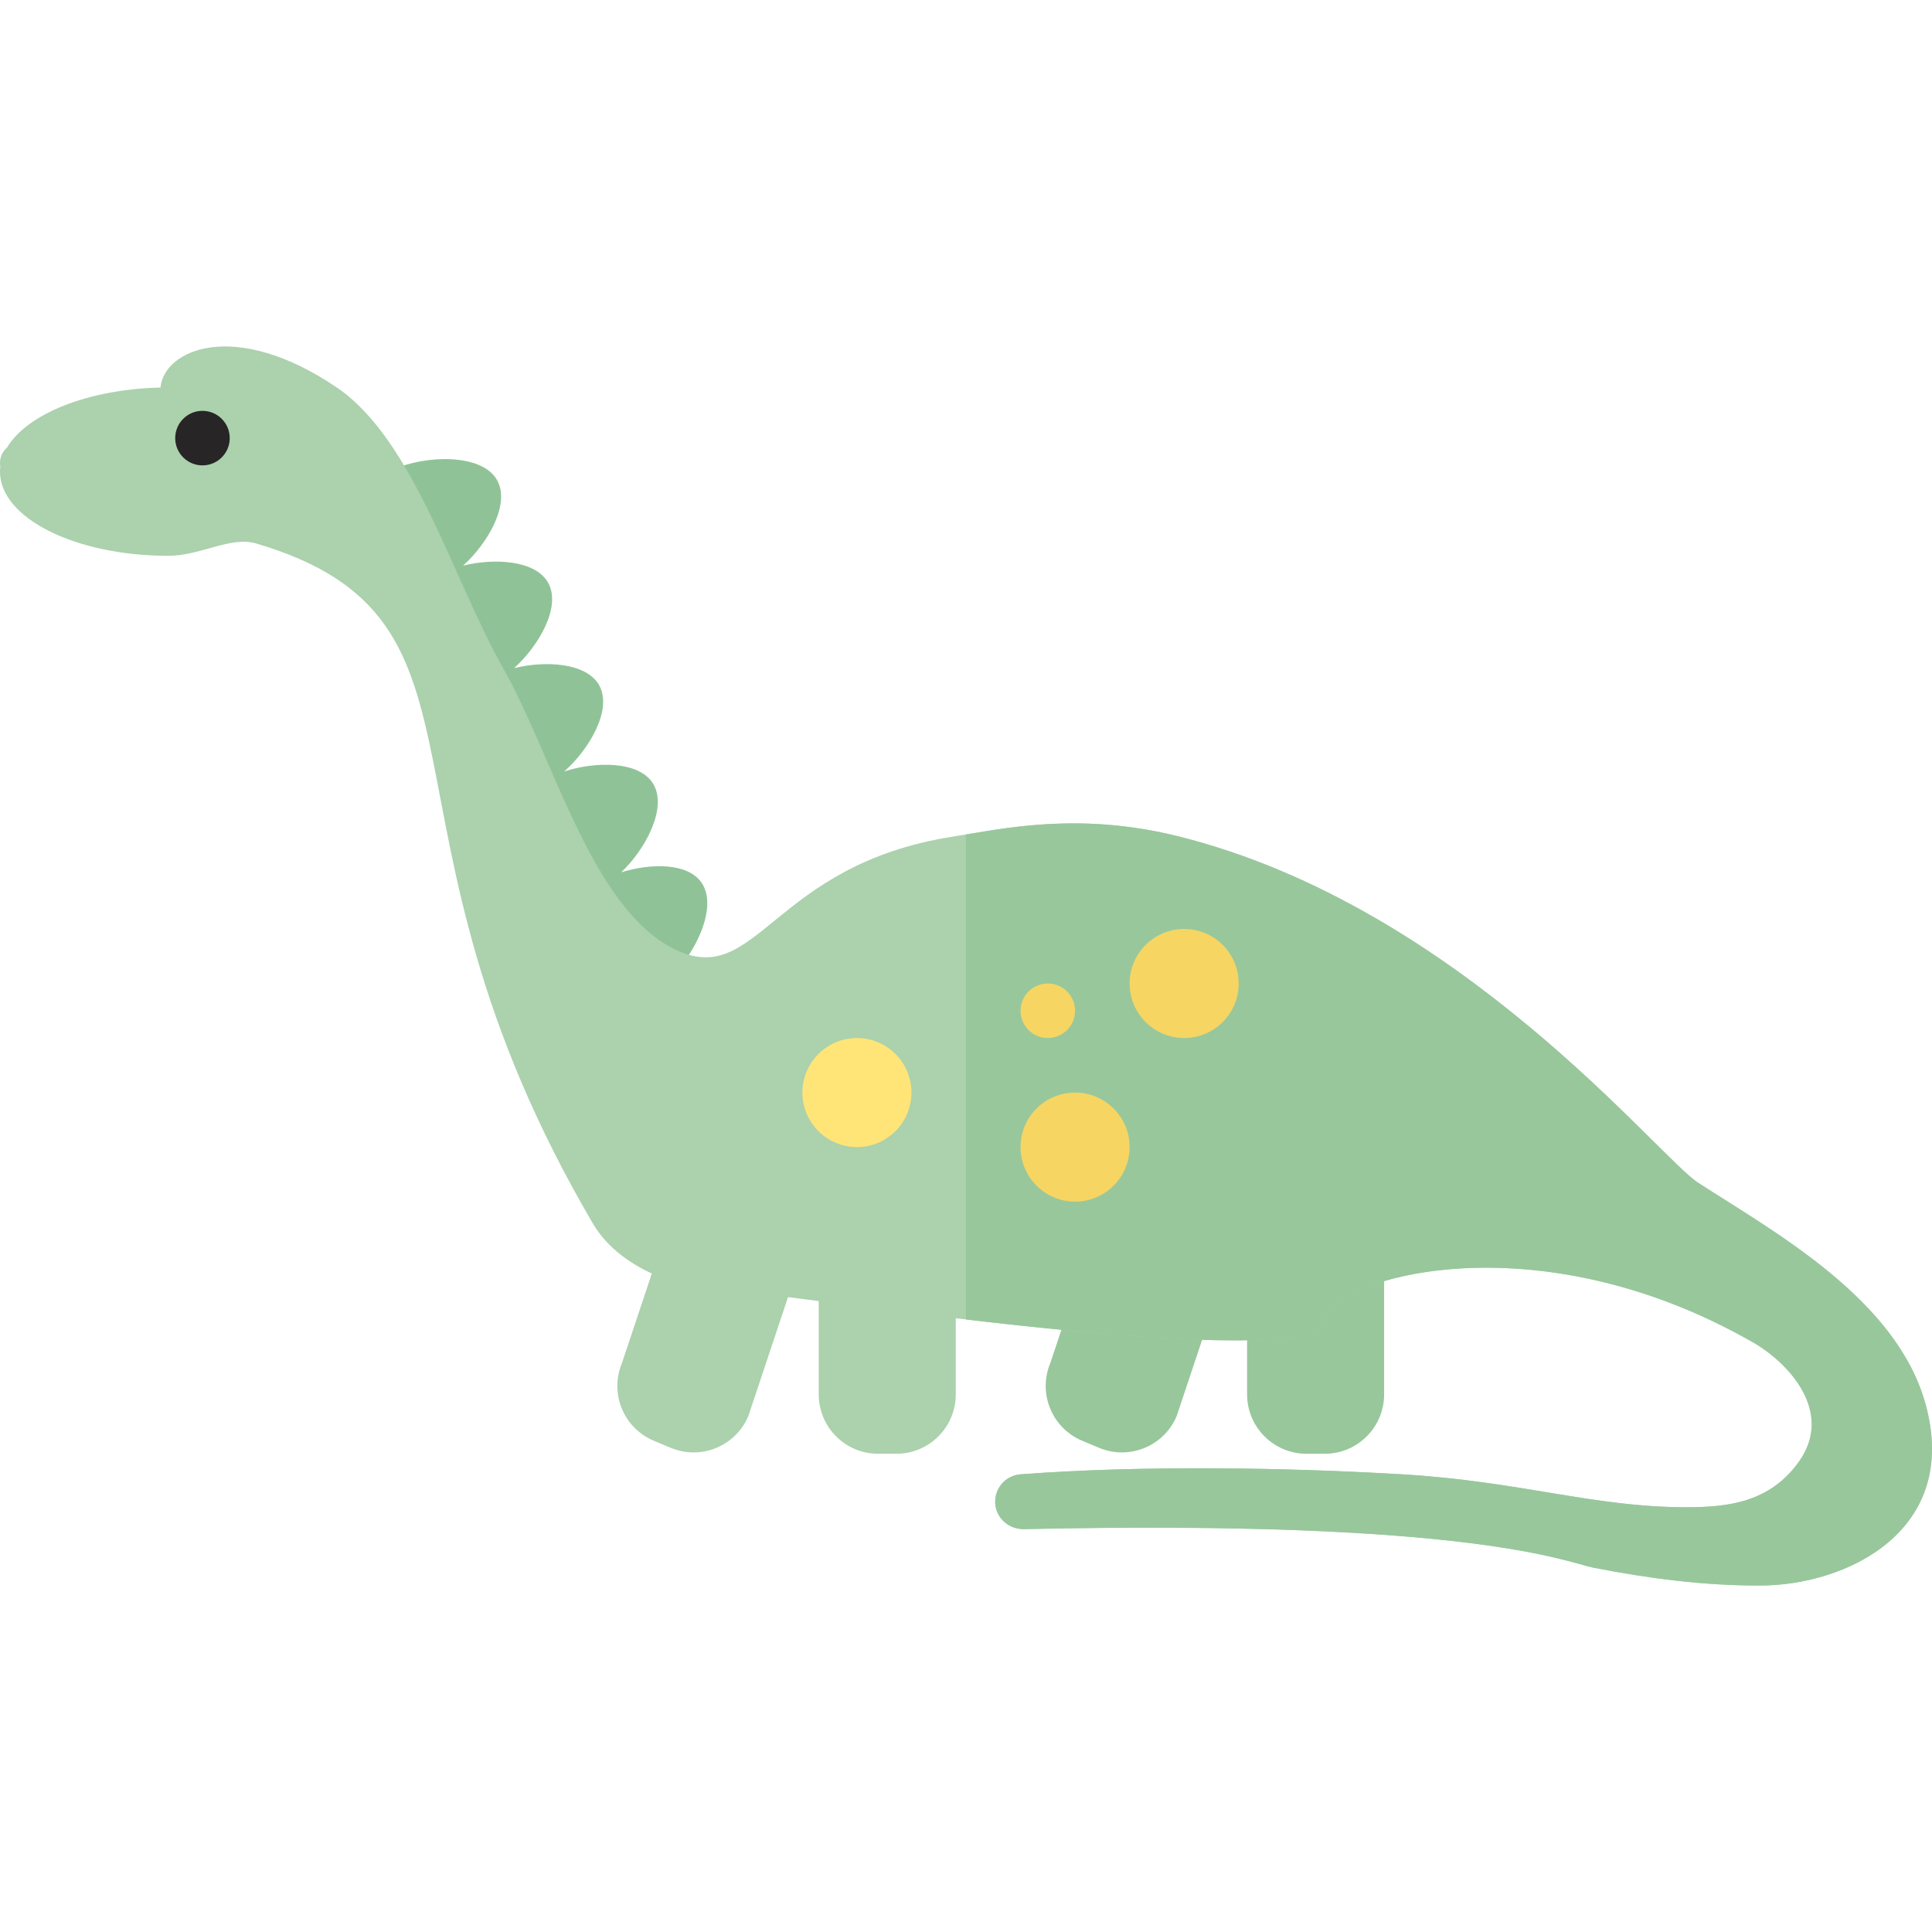 <?xml version="1.0" encoding="iso-8859-1"?>
<!-- Generator: Adobe Illustrator 19.0.0, SVG Export Plug-In . SVG Version: 6.00 Build 0)  -->
<svg version="1.1" id="Capa_1" xmlns="http://www.w3.org/2000/svg" xmlns:xlink="http://www.w3.org/1999/xlink" x="0px" y="0px"
	 viewBox="0 0 354.25 354.25" style="enable-background:new 0 0 354.25 354.25;" xml:space="preserve">
<g id="XMLID_784_">
	<path id="XMLID_42_" style="fill:#8FC397;" d="M87.157,115.886c8.349,19.949,19.706,43.554,34.422,64.446
		c4.939-3.634,10.516-13.633,7.007-18.56c-2.565-3.601-9.278-3.499-14.678-1.827c4.463-4.223,8.565-11.911,5.821-16.292
		c-2.6-4.151-10.556-4.066-16.274-2.198c4.589-4.04,8.897-11.364,6.407-15.809c-2.319-4.139-9.85-4.555-15.594-3.138
		c4.525-4.07,8.698-11.27,6.239-15.659c-2.318-4.138-9.85-4.555-15.593-3.138c4.525-4.07,8.697-11.269,6.238-15.659
		c-2.825-5.043-13.387-4.56-19.026-1.964C78.002,95.082,82.7,105.238,87.157,115.886z"/>
	<path id="XMLID_41_" style="fill:#98C79C;" d="M201.518,265.468l-3.091-1.293c-5.548-2.321-8.163-8.699-5.843-14.247l13.121-39.324
		l23.18,9.697l-13.121,39.324C213.444,265.173,207.066,267.789,201.518,265.468z"/>
	<path id="XMLID_40_" style="fill:#98C79C;" d="M242.902,266.56h-3.35c-6.013,0-10.888-4.875-10.888-10.888v-50.203h25.127v50.203
		C253.791,261.685,248.916,266.56,242.902,266.56z"/>
	<path id="XMLID_39_" style="fill:#ABD1AD;" d="M122.975,265.468l-3.091-1.293c-5.548-2.321-8.163-8.699-5.843-14.247l13.121-39.324
		l23.18,9.697l-13.121,39.324C134.901,265.173,128.523,267.789,122.975,265.468z"/>
	<path id="XMLID_38_" style="fill:#ABD1AD;" d="M164.359,266.56h-3.35c-6.013,0-10.888-4.875-10.888-10.888v-41.958h25.127v41.958
		C175.247,261.685,170.372,266.56,164.359,266.56z"/>
	<path id="XMLID_785_" style="fill:#ABD1AD;" d="M353.081,257.515c-5.314-19.394-27.802-31.626-41.736-40.66
		c-7.403-4.793-43.677-50.598-95.244-63.49c-18.523-4.631-32.471-1.341-41.162,0c-33.712,5.201-35.978,28.375-51.452,20.581
		c-15.114-7.606-22.258-35.671-31.234-51.452c-9.148-16.075-16.325-41.848-30.509-51.452c-18.766-12.708-31.69-6.921-32.316,0.018
		C16.06,71.367,4.917,75.926,1.27,82.094c-1.084,0.954-1.406,2.198-1.218,3.509C0.02,85.892,0,86.183,0,86.477
		c0,8.525,13.822,15.436,30.871,15.436c5.9,0,11.398-3.652,16.1-2.264c47.553,14.038,18.373,50.63,61.692,124.616
		c5.327,9.099,17.937,12.9,28.126,12.72c5.228-0.08,103.949,15.604,105.733,5.254c1.314-7.693,38.407-19.241,78.841,3.857
		c6.735,3.847,14.915,12.853,8.511,21.884c-5.297,7.466-12.935,8.389-20.625,8.389c-17.131,0-30.511-4.764-52.125-6.036
		c-20.43-1.202-46.968-1.741-70,0c-2.099,0.159-3.871,1.606-4.453,3.629c-0.957,3.329,1.645,6.494,5.108,6.418
		c82.497-1.792,99.449,6.105,104.43,7.077c10.135,1.972,20.224,3.299,30.514,3.265C338.638,290.722,359.425,280.639,353.081,257.515
		z"/>
	<path id="XMLID_786_" style="fill:#98C79C;" d="M353.081,257.515c-5.314-19.394-27.802-31.626-41.736-40.66
		c-7.403-4.793-43.677-50.598-95.244-63.49c-17.049-4.262-30.209-1.817-38.975-0.355v88.93c29.455,3.44,64.344,6.413,65.398,0.297
		c1.314-7.693,38.407-19.241,78.841,3.857c6.735,3.847,14.915,12.853,8.511,21.884c-5.297,7.466-12.935,8.389-20.625,8.389
		c-17.131,0-30.511-4.764-52.125-6.036c-20.43-1.202-46.968-1.74-70,0c-2.099,0.159-3.871,1.606-4.453,3.629
		c-0.957,3.329,1.645,6.494,5.108,6.418c82.497-1.792,99.449,6.105,104.43,7.077c10.135,1.972,20.224,3.299,30.514,3.265
		C338.638,290.722,359.425,280.639,353.081,257.515z"/>
	<circle id="XMLID_787_" style="fill:#F6D563;" cx="217.125" cy="180.332" r="10"/>
	<circle id="XMLID_34_" style="fill:#FFE477;" cx="157.125" cy="200.332" r="10"/>
	<circle id="XMLID_788_" style="fill:#F6D563;" cx="197.125" cy="210.332" r="10"/>
	<circle id="XMLID_789_" style="fill:#F6D563;" cx="192.125" cy="185.332" r="5"/>
	<circle id="XMLID_790_" style="fill:#272525;" cx="37.125" cy="80.332" r="5"/>
</g>
<g>
</g>
<g>
</g>
<g>
</g>
<g>
</g>
<g>
</g>
<g>
</g>
<g>
</g>
<g>
</g>
<g>
</g>
<g>
</g>
<g>
</g>
<g>
</g>
<g>
</g>
<g>
</g>
<g>
</g>
</svg>
